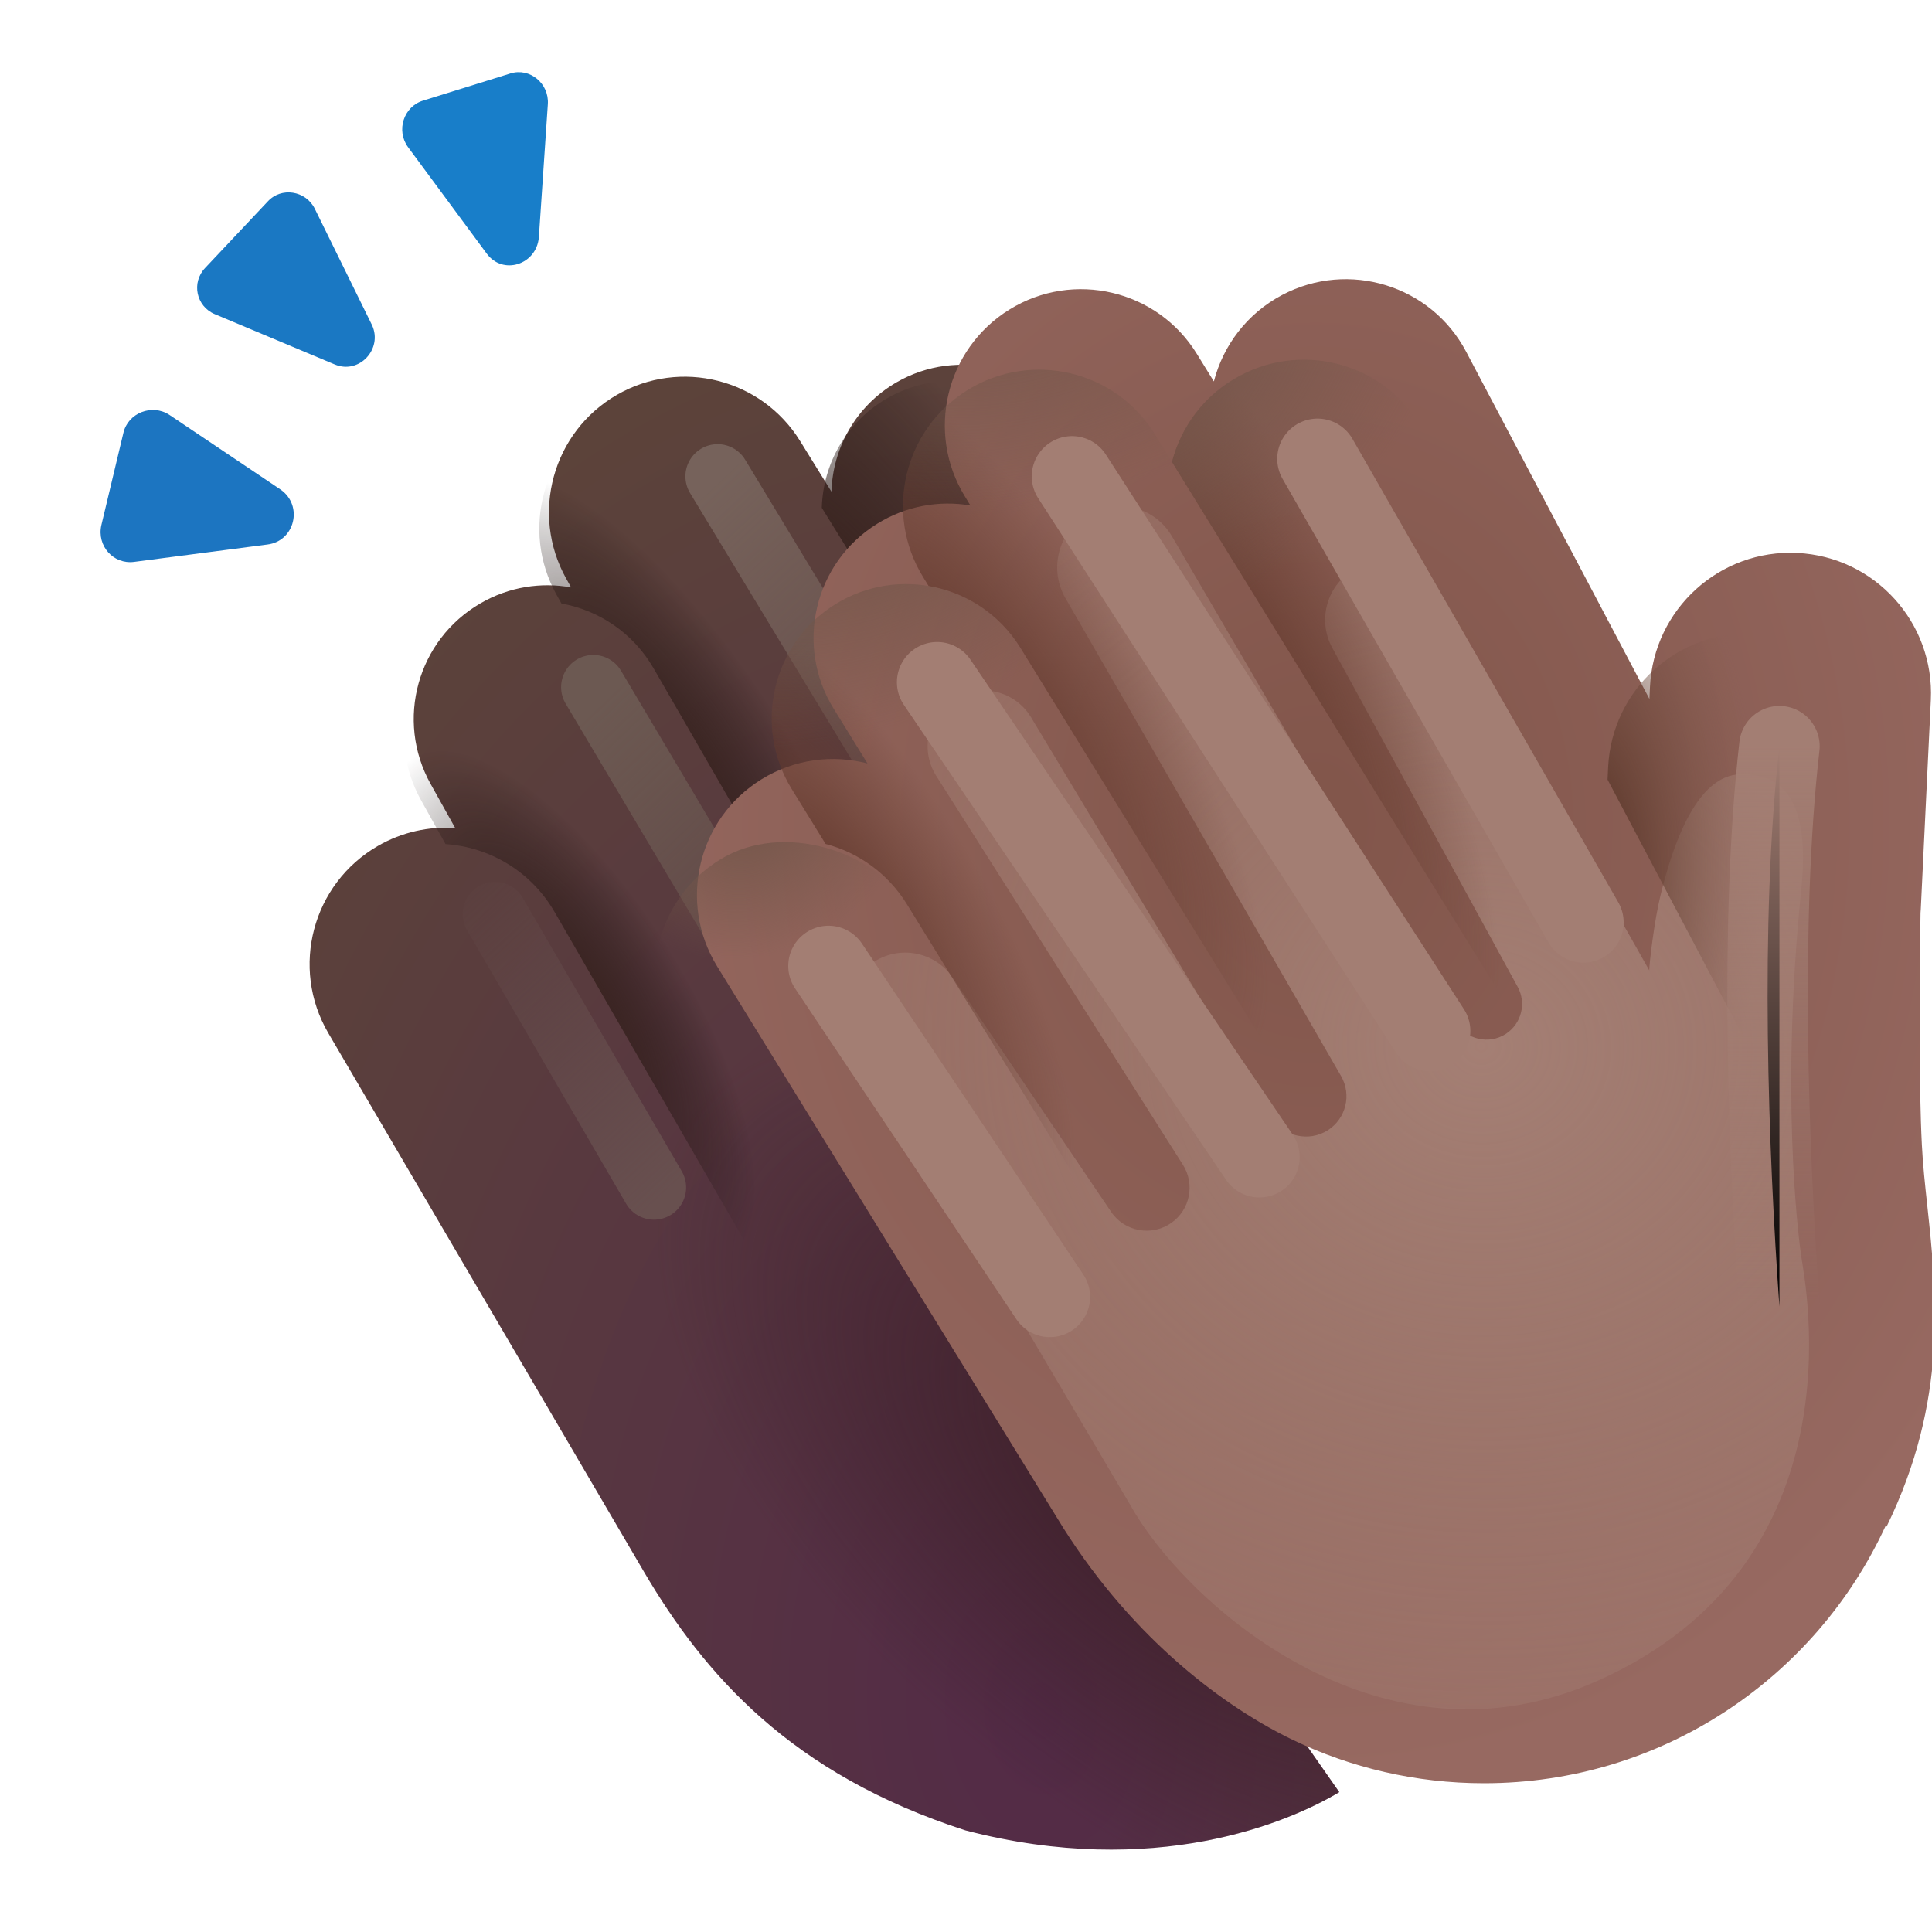 <svg viewBox="1 1 30 30" xmlns="http://www.w3.org/2000/svg">
<g filter="url(#filter0_i_20020_3488)">
<path d="M13.761 8.885C13.78 8.205 14.141 7.551 14.773 7.186C15.721 6.639 16.933 6.944 17.508 7.876L21.316 14.048C21.966 15.101 21.612 16.482 20.537 17.093C19.483 17.693 18.141 17.319 17.55 16.259L17.29 15.793C17.159 16.402 16.78 16.956 16.194 17.289C15.728 17.554 15.208 17.636 14.717 17.558L14.748 17.612C15.079 18.184 15.113 18.848 14.899 19.423L21.646 29.078C20.865 29.547 18.779 30.437 15.841 29.672C13.13 28.797 11.787 27.25 10.849 25.656L5.947 17.29C5.355 16.276 5.7 14.974 6.717 14.386C7.095 14.168 7.513 14.08 7.918 14.107L7.537 13.424C6.985 12.434 7.331 11.184 8.313 10.617C8.755 10.361 9.252 10.287 9.718 10.371L9.641 10.233C9.081 9.227 9.431 7.958 10.428 7.382C11.415 6.813 12.675 7.13 13.274 8.098L13.761 8.885Z" fill="url(#paint0_radial_20020_3488)"/>
<path d="M13.761 8.885C13.78 8.205 14.141 7.551 14.773 7.186C15.721 6.639 16.933 6.944 17.508 7.876L21.316 14.048C21.966 15.101 21.612 16.482 20.537 17.093C19.483 17.693 18.141 17.319 17.55 16.259L17.29 15.793C17.159 16.402 16.78 16.956 16.194 17.289C15.728 17.554 15.208 17.636 14.717 17.558L14.748 17.612C15.079 18.184 15.113 18.848 14.899 19.423L21.646 29.078C20.865 29.547 18.779 30.437 15.841 29.672C13.13 28.797 11.787 27.25 10.849 25.656L5.947 17.29C5.355 16.276 5.7 14.974 6.717 14.386C7.095 14.168 7.513 14.08 7.918 14.107L7.537 13.424C6.985 12.434 7.331 11.184 8.313 10.617C8.755 10.361 9.252 10.287 9.718 10.371L9.641 10.233C9.081 9.227 9.431 7.958 10.428 7.382C11.415 6.813 12.675 7.13 13.274 8.098L13.761 8.885Z" fill="url(#paint1_radial_20020_3488)"/>
</g>
<path d="M8.313 10.617C7.331 11.184 6.985 12.434 7.537 13.424L7.918 14.107C8.599 14.153 9.245 14.527 9.612 15.162L12.871 20.808C13.256 20.814 13.648 20.716 14.003 20.502C14.997 19.902 15.329 18.617 14.748 17.612L11.148 11.376C10.575 10.384 9.305 10.043 8.313 10.617Z" fill="url(#paint2_radial_20020_3488)"/>
<path d="M10.428 7.382C9.431 7.958 9.081 9.227 9.641 10.233L9.718 10.371C10.298 10.476 10.83 10.826 11.148 11.376L14.717 17.559C15.208 17.636 15.728 17.554 16.194 17.289C17.311 16.653 17.678 15.217 17.001 14.123L13.274 8.099C12.675 7.13 11.415 6.813 10.428 7.382Z" fill="url(#paint3_radial_20020_3488)"/>
<path d="M13.761 8.885L17.001 14.123C17.323 14.643 17.409 15.241 17.29 15.793L17.55 16.259C18.141 17.319 19.483 17.693 20.537 17.093C21.612 16.482 21.966 15.101 21.316 14.048L17.508 7.876C16.933 6.944 15.721 6.639 14.773 7.186C14.141 7.551 13.78 8.205 13.761 8.885Z" fill="url(#paint4_radial_20020_3488)"/>
<g filter="url(#filter1_f_20020_3488)">
<path d="M8.685 15.194L11.154 19.439" stroke="url(#paint5_linear_20020_3488)" stroke-linecap="round"/>
</g>
<g filter="url(#filter2_f_20020_3488)">
<path d="M10.213 11.67L12.407 15.365" stroke="url(#paint6_linear_20020_3488)" stroke-linecap="round"/>
</g>
<g filter="url(#filter3_f_20020_3488)">
<path d="M12.143 8.397L15.16 13.378" stroke="url(#paint7_linear_20020_3488)" stroke-linecap="round"/>
</g>
<g filter="url(#filter4_ii_20020_3488)">
<path d="M8.457 4.887L7.237 3.236C7.047 2.978 7.167 2.606 7.467 2.513L8.827 2.09C9.127 1.997 9.427 2.245 9.407 2.565L9.267 4.64C9.227 5.063 8.707 5.228 8.457 4.887Z" fill="#187EC9"/>
</g>
<g filter="url(#filter5_ii_20020_3488)">
<path d="M6.097 6.509L4.237 5.729C3.947 5.609 3.867 5.239 4.087 5.009L5.057 3.979C5.267 3.749 5.647 3.809 5.787 4.089L6.677 5.899C6.847 6.269 6.477 6.669 6.097 6.509Z" fill="#1A78C3"/>
</g>
<g filter="url(#filter6_ii_20020_3488)">
<path d="M5.053 9.305L2.981 9.575C2.66 9.616 2.401 9.326 2.474 9.004L2.816 7.572C2.888 7.261 3.261 7.116 3.53 7.292L5.26 8.454C5.612 8.703 5.477 9.253 5.053 9.305Z" fill="#1C75C1"/>
</g>
<g filter="url(#filter7_ii_20020_3488)">
<path d="M20.429 29.269C21.326 29.699 22.332 29.94 23.393 29.94C26.158 29.94 28.541 28.305 29.628 25.948L29.646 25.953C30.601 23.993 30.424 22.346 30.278 20.98C30.242 20.648 30.208 20.331 30.193 20.031C30.146 19.124 30.154 17.585 30.172 16.426C30.174 16.407 30.175 16.387 30.176 16.367L30.332 13.121C30.39 11.917 29.461 10.894 28.257 10.836C27.053 10.778 26.03 11.707 25.971 12.911L25.962 13.103L23.116 7.711C22.572 6.679 21.292 6.286 20.26 6.83C19.712 7.119 19.343 7.616 19.199 8.173L18.934 7.744C18.323 6.751 17.019 6.443 16.027 7.055C15.034 7.667 14.723 8.969 15.335 9.962L15.419 10.099C14.937 10.017 14.424 10.103 13.975 10.38C12.994 10.984 12.689 12.27 13.293 13.251L13.82 14.105C13.281 13.964 12.688 14.035 12.176 14.35C11.183 14.962 10.875 16.263 11.486 17.256L16.864 25.981C17.974 27.734 19.392 28.771 20.429 29.269Z" fill="url(#paint8_radial_20020_3488)"/>
</g>
<g filter="url(#filter8_f_20020_3488)">
<path d="M18.633 24.509L14.286 17.14C14.049 16.737 14.162 16.219 14.547 15.952C14.956 15.668 15.517 15.773 15.796 16.185L18.253 19.817C18.462 20.126 18.884 20.203 19.189 19.989C19.48 19.784 19.559 19.387 19.368 19.086L15.539 13.05C15.299 12.672 15.386 12.174 15.741 11.9C16.151 11.585 16.745 11.697 17.011 12.14L20.744 18.345C20.926 18.647 21.321 18.74 21.619 18.55C21.901 18.369 21.991 17.999 21.824 17.709L17.544 10.288C17.268 9.809 17.455 9.196 17.951 8.952C18.401 8.731 18.946 8.895 19.198 9.328L23.604 16.869C23.763 17.142 24.118 17.226 24.383 17.054C24.625 16.896 24.705 16.578 24.567 16.325L21.688 11.061C21.447 10.619 21.61 10.066 22.052 9.827C22.487 9.591 23.03 9.747 23.274 10.178L26.609 16.066C26.613 15.942 26.685 15.315 26.782 14.913C27.112 13.554 27.557 13.023 28.04 13.023C28.542 13.023 29.132 13.237 28.97 14.811C28.651 17.937 28.912 20.104 28.97 20.511C29.029 20.918 29.923 25.273 25.794 27.105C22.491 28.57 19.554 26.011 18.633 24.509Z" fill="url(#paint9_radial_20020_3488)"/>
</g>
<rect x="10.379" y="15.458" width="4.224" height="14.575" rx="2.112" transform="rotate(-31.647 10.379 15.458)" fill="url(#paint10_radial_20020_3488)"/>
<path d="M13.975 10.38C12.994 10.984 12.689 12.27 13.293 13.251L13.82 14.105C14.327 14.238 14.785 14.559 15.082 15.04L19.969 22.969C20.499 23.105 21.081 23.034 21.584 22.725C22.564 22.12 22.87 20.834 22.265 19.854L16.846 11.061C16.241 10.08 14.956 9.775 13.975 10.38Z" fill="url(#paint11_radial_20020_3488)"/>
<path d="M13.975 10.38C12.994 10.984 12.689 12.27 13.293 13.251L13.82 14.105C14.327 14.238 14.785 14.559 15.082 15.04L19.969 22.969C20.499 23.105 21.081 23.034 21.584 22.725C22.564 22.12 22.87 20.834 22.265 19.854L16.846 11.061C16.241 10.08 14.956 9.775 13.975 10.38Z" fill="url(#paint12_radial_20020_3488)"/>
<path d="M16.027 7.055C15.034 7.667 14.723 8.97 15.335 9.962L15.419 10.099C15.99 10.196 16.518 10.529 16.846 11.061L22.16 19.683C22.652 19.769 23.177 19.683 23.635 19.4C24.628 18.788 24.939 17.486 24.327 16.493L18.934 7.744C18.323 6.751 17.019 6.443 16.027 7.055Z" fill="url(#paint13_radial_20020_3488)"/>
<path d="M16.027 7.055C15.034 7.667 14.723 8.97 15.335 9.962L15.419 10.099C15.99 10.196 16.518 10.529 16.846 11.061L22.16 19.683C22.652 19.769 23.177 19.683 23.635 19.4C24.628 18.788 24.939 17.486 24.327 16.493L18.934 7.744C18.323 6.751 17.019 6.443 16.027 7.055Z" fill="url(#paint14_radial_20020_3488)"/>
<path d="M19.199 8.173L24.327 16.493C24.794 17.25 24.724 18.188 24.223 18.862C24.792 19.827 26.028 20.183 27.029 19.654C28.061 19.11 28.458 17.831 27.913 16.8L23.116 7.711C22.572 6.679 21.292 6.286 20.26 6.83C19.712 7.119 19.343 7.616 19.199 8.173Z" fill="url(#paint15_radial_20020_3488)"/>
<path d="M19.199 8.173L24.327 16.493C24.794 17.25 24.724 18.188 24.223 18.862C24.792 19.827 26.028 20.183 27.029 19.654C28.061 19.11 28.458 17.831 27.913 16.8L23.116 7.711C22.572 6.679 21.292 6.286 20.26 6.83C19.712 7.119 19.343 7.616 19.199 8.173Z" fill="url(#paint16_radial_20020_3488)"/>
<path d="M28.715 18.323L25.962 13.106L25.971 12.911C26.03 11.707 27.053 10.778 28.257 10.836C29.461 10.894 30.39 11.917 30.332 13.122L30.176 16.367C30.132 17.282 29.53 18.039 28.715 18.323Z" fill="url(#paint17_radial_20020_3488)"/>
<g filter="url(#filter9_f_20020_3488)">
<path d="M13.865 16L17.302 21.138" stroke="#A37E73" stroke-width="1.25" stroke-linecap="round"/>
</g>
<g filter="url(#filter10_f_20020_3488)">
<path d="M15.552 11.594L20.556 18.969" stroke="#A37E73" stroke-width="1.25" stroke-linecap="round"/>
</g>
<g filter="url(#filter11_f_20020_3488)">
<path d="M17.646 8.397L23.207 17.01" stroke="#A37E73" stroke-width="1.25" stroke-linecap="round"/>
</g>
<g filter="url(#filter12_f_20020_3488)">
<path d="M21.458 8.125L25.587 15.323" stroke="#A37E73" stroke-width="1.25" stroke-linecap="round"/>
</g>
<g filter="url(#filter13_f_20020_3488)">
<path d="M28.631 12.587C28.32 15.32 28.462 18.926 28.631 21.288" stroke="url(#paint18_linear_20020_3488)" stroke-width="1.25" stroke-linecap="round"/>
</g>
<defs>
<filter id="filter0_i_20020_3488" x="5.658" y="6.665" width="16.138" height="23.306" filterUnits="userSpaceOnUse" color-interpolation-filters="sRGB">
<feFlood flood-opacity="0" result="BackgroundImageFix"/>
<feBlend mode="normal" in="SourceGraphic" in2="BackgroundImageFix" result="shape"/>
<feColorMatrix in="SourceAlpha" type="matrix" values="0 0 0 0 0 0 0 0 0 0 0 0 0 0 0 0 0 0 127 0" result="hardAlpha"/>
<feOffset dx="0.15" dy="-0.25"/>
<feGaussianBlur stdDeviation="0.25"/>
<feComposite in2="hardAlpha" operator="arithmetic" k2="-1" k3="1"/>
<feColorMatrix type="matrix" values="0 0 0 0 0.384 0 0 0 0 0.267 0 0 0 0 0.314 0 0 0 1 0"/>
<feBlend mode="normal" in2="shape" result="effect1_innerShadow_20020_3488"/>
</filter>
<filter id="filter1_f_20020_3488" x="7.434" y="13.944" width="4.97" height="6.745" filterUnits="userSpaceOnUse" color-interpolation-filters="sRGB">
<feFlood flood-opacity="0" result="BackgroundImageFix"/>
<feBlend mode="normal" in="SourceGraphic" in2="BackgroundImageFix" result="shape"/>
<feGaussianBlur stdDeviation="0.375" result="effect1_foregroundBlur_20020_3488"/>
</filter>
<filter id="filter2_f_20020_3488" x="8.963" y="10.42" width="4.694" height="6.195" filterUnits="userSpaceOnUse" color-interpolation-filters="sRGB">
<feFlood flood-opacity="0" result="BackgroundImageFix"/>
<feBlend mode="normal" in="SourceGraphic" in2="BackgroundImageFix" result="shape"/>
<feGaussianBlur stdDeviation="0.375" result="effect1_foregroundBlur_20020_3488"/>
</filter>
<filter id="filter3_f_20020_3488" x="10.893" y="7.147" width="5.517" height="7.481" filterUnits="userSpaceOnUse" color-interpolation-filters="sRGB">
<feFlood flood-opacity="0" result="BackgroundImageFix"/>
<feBlend mode="normal" in="SourceGraphic" in2="BackgroundImageFix" result="shape"/>
<feGaussianBlur stdDeviation="0.375" result="effect1_foregroundBlur_20020_3488"/>
</filter>
<filter id="filter4_ii_20020_3488" x="6.996" y="1.97" width="2.662" height="3.25" filterUnits="userSpaceOnUse" color-interpolation-filters="sRGB">
<feFlood flood-opacity="0" result="BackgroundImageFix"/>
<feBlend mode="normal" in="SourceGraphic" in2="BackgroundImageFix" result="shape"/>
<feColorMatrix in="SourceAlpha" type="matrix" values="0 0 0 0 0 0 0 0 0 0 0 0 0 0 0 0 0 0 127 0" result="hardAlpha"/>
<feOffset dx="-0.15" dy="0.15"/>
<feGaussianBlur stdDeviation="0.15"/>
<feComposite in2="hardAlpha" operator="arithmetic" k2="-1" k3="1"/>
<feColorMatrix type="matrix" values="0 0 0 0 0.11 0 0 0 0 0.58 0 0 0 0 0.906 0 0 0 1 0"/>
<feBlend mode="normal" in2="shape" result="effect1_innerShadow_20020_3488"/>
<feColorMatrix in="SourceAlpha" type="matrix" values="0 0 0 0 0 0 0 0 0 0 0 0 0 0 0 0 0 0 127 0" result="hardAlpha"/>
<feOffset dx="0.25" dy="-0.1"/>
<feGaussianBlur stdDeviation="0.2"/>
<feComposite in2="hardAlpha" operator="arithmetic" k2="-1" k3="1"/>
<feColorMatrix type="matrix" values="0 0 0 0 0.086 0 0 0 0 0.318 0 0 0 0 0.655 0 0 0 1 0"/>
<feBlend mode="normal" in2="effect1_innerShadow_20020_3488" result="effect2_innerShadow_20020_3488"/>
</filter>
<filter id="filter5_ii_20020_3488" x="3.811" y="3.838" width="3.158" height="2.858" filterUnits="userSpaceOnUse" color-interpolation-filters="sRGB">
<feFlood flood-opacity="0" result="BackgroundImageFix"/>
<feBlend mode="normal" in="SourceGraphic" in2="BackgroundImageFix" result="shape"/>
<feColorMatrix in="SourceAlpha" type="matrix" values="0 0 0 0 0 0 0 0 0 0 0 0 0 0 0 0 0 0 127 0" result="hardAlpha"/>
<feOffset dx="-0.15" dy="0.15"/>
<feGaussianBlur stdDeviation="0.15"/>
<feComposite in2="hardAlpha" operator="arithmetic" k2="-1" k3="1"/>
<feColorMatrix type="matrix" values="0 0 0 0 0.114 0 0 0 0 0.569 0 0 0 0 0.898 0 0 0 1 0"/>
<feBlend mode="normal" in2="shape" result="effect1_innerShadow_20020_3488"/>
<feColorMatrix in="SourceAlpha" type="matrix" values="0 0 0 0 0 0 0 0 0 0 0 0 0 0 0 0 0 0 127 0" result="hardAlpha"/>
<feOffset dx="0.25"/>
<feGaussianBlur stdDeviation="0.2"/>
<feComposite in2="hardAlpha" operator="arithmetic" k2="-1" k3="1"/>
<feColorMatrix type="matrix" values="0 0 0 0 0.078 0 0 0 0 0.341 0 0 0 0 0.588 0 0 0 1 0"/>
<feBlend mode="normal" in2="effect1_innerShadow_20020_3488" result="effect2_innerShadow_20020_3488"/>
</filter>
<filter id="filter6_ii_20020_3488" x="2.311" y="7.216" width="3.4" height="2.513" filterUnits="userSpaceOnUse" color-interpolation-filters="sRGB">
<feFlood flood-opacity="0" result="BackgroundImageFix"/>
<feBlend mode="normal" in="SourceGraphic" in2="BackgroundImageFix" result="shape"/>
<feColorMatrix in="SourceAlpha" type="matrix" values="0 0 0 0 0 0 0 0 0 0 0 0 0 0 0 0 0 0 127 0" result="hardAlpha"/>
<feOffset dx="-0.15" dy="0.15"/>
<feGaussianBlur stdDeviation="0.15"/>
<feComposite in2="hardAlpha" operator="arithmetic" k2="-1" k3="1"/>
<feColorMatrix type="matrix" values="0 0 0 0 0.114 0 0 0 0 0.557 0 0 0 0 0.875 0 0 0 1 0"/>
<feBlend mode="normal" in2="shape" result="effect1_innerShadow_20020_3488"/>
<feColorMatrix in="SourceAlpha" type="matrix" values="0 0 0 0 0 0 0 0 0 0 0 0 0 0 0 0 0 0 127 0" result="hardAlpha"/>
<feOffset dx="0.25"/>
<feGaussianBlur stdDeviation="0.2"/>
<feComposite in2="hardAlpha" operator="arithmetic" k2="-1" k3="1"/>
<feColorMatrix type="matrix" values="0 0 0 0 0.094 0 0 0 0 0.302 0 0 0 0 0.604 0 0 0 1 0"/>
<feBlend mode="normal" in2="effect1_innerShadow_20020_3488" result="effect2_innerShadow_20020_3488"/>
</filter>
<filter id="filter7_ii_20020_3488" x="11.172" y="5.585" width="19.722" height="24.355" filterUnits="userSpaceOnUse" color-interpolation-filters="sRGB">
<feFlood flood-opacity="0" result="BackgroundImageFix"/>
<feBlend mode="normal" in="SourceGraphic" in2="BackgroundImageFix" result="shape"/>
<feColorMatrix in="SourceAlpha" type="matrix" values="0 0 0 0 0 0 0 0 0 0 0 0 0 0 0 0 0 0 127 0" result="hardAlpha"/>
<feOffset dx="0.5" dy="-1"/>
<feGaussianBlur stdDeviation="1"/>
<feComposite in2="hardAlpha" operator="arithmetic" k2="-1" k3="1"/>
<feColorMatrix type="matrix" values="0 0 0 0 0.482 0 0 0 0 0.251 0 0 0 0 0.384 0 0 0 1 0"/>
<feBlend mode="normal" in2="shape" result="effect1_innerShadow_20020_3488"/>
<feColorMatrix in="SourceAlpha" type="matrix" values="0 0 0 0 0 0 0 0 0 0 0 0 0 0 0 0 0 0 127 0" result="hardAlpha"/>
<feOffset dx="0.15" dy="-0.25"/>
<feGaussianBlur stdDeviation="0.2"/>
<feComposite in2="hardAlpha" operator="arithmetic" k2="-1" k3="1"/>
<feColorMatrix type="matrix" values="0 0 0 0 0.502 0 0 0 0 0.29 0 0 0 0 0.467 0 0 0 1 0"/>
<feBlend mode="normal" in2="effect1_innerShadow_20020_3488" result="effect2_innerShadow_20020_3488"/>
</filter>
<filter id="filter8_f_20020_3488" x="12.162" y="6.854" width="18.929" height="22.689" filterUnits="userSpaceOnUse" color-interpolation-filters="sRGB">
<feFlood flood-opacity="0" result="BackgroundImageFix"/>
<feBlend mode="normal" in="SourceGraphic" in2="BackgroundImageFix" result="shape"/>
<feGaussianBlur stdDeviation="1" result="effect1_foregroundBlur_20020_3488"/>
</filter>
<filter id="filter9_f_20020_3488" x="11.99" y="14.125" width="7.187" height="8.888" filterUnits="userSpaceOnUse" color-interpolation-filters="sRGB">
<feFlood flood-opacity="0" result="BackgroundImageFix"/>
<feBlend mode="normal" in="SourceGraphic" in2="BackgroundImageFix" result="shape"/>
<feGaussianBlur stdDeviation="0.625" result="effect1_foregroundBlur_20020_3488"/>
</filter>
<filter id="filter10_f_20020_3488" x="13.677" y="9.719" width="8.754" height="11.125" filterUnits="userSpaceOnUse" color-interpolation-filters="sRGB">
<feFlood flood-opacity="0" result="BackgroundImageFix"/>
<feBlend mode="normal" in="SourceGraphic" in2="BackgroundImageFix" result="shape"/>
<feGaussianBlur stdDeviation="0.625" result="effect1_foregroundBlur_20020_3488"/>
</filter>
<filter id="filter11_f_20020_3488" x="15.771" y="6.522" width="9.312" height="12.363" filterUnits="userSpaceOnUse" color-interpolation-filters="sRGB">
<feFlood flood-opacity="0" result="BackgroundImageFix"/>
<feBlend mode="normal" in="SourceGraphic" in2="BackgroundImageFix" result="shape"/>
<feGaussianBlur stdDeviation="0.625" result="effect1_foregroundBlur_20020_3488"/>
</filter>
<filter id="filter12_f_20020_3488" x="19.583" y="6.25" width="7.879" height="10.948" filterUnits="userSpaceOnUse" color-interpolation-filters="sRGB">
<feFlood flood-opacity="0" result="BackgroundImageFix"/>
<feBlend mode="normal" in="SourceGraphic" in2="BackgroundImageFix" result="shape"/>
<feGaussianBlur stdDeviation="0.625" result="effect1_foregroundBlur_20020_3488"/>
</filter>
<filter id="filter13_f_20020_3488" x="26.572" y="10.712" width="3.934" height="12.452" filterUnits="userSpaceOnUse" color-interpolation-filters="sRGB">
<feFlood flood-opacity="0" result="BackgroundImageFix"/>
<feBlend mode="normal" in="SourceGraphic" in2="BackgroundImageFix" result="shape"/>
<feGaussianBlur stdDeviation="0.625" result="effect1_foregroundBlur_20020_3488"/>
</filter>
<radialGradient id="paint0_radial_20020_3488" cx="0" cy="0" r="1" gradientUnits="userSpaceOnUse" gradientTransform="translate(16.926 27.696) rotate(-93.888) scale(21.607 14.983)">
<stop stop-color="#532A47"/>
<stop offset="1" stop-color="#5C433A"/>
<stop offset="1" stop-color="#5C433A"/>
</radialGradient>
<radialGradient id="paint1_radial_20020_3488" cx="0" cy="0" r="1" gradientUnits="userSpaceOnUse" gradientTransform="translate(19.325 24.541) rotate(-141.582) scale(9.813 5.067)">
<stop stop-color="#3B1F26"/>
<stop offset="1" stop-color="#3B1F26" stop-opacity="0"/>
</radialGradient>
<radialGradient id="paint2_radial_20020_3488" cx="0" cy="0" r="1" gradientUnits="userSpaceOnUse" gradientTransform="translate(9.862 16.667) rotate(58.092) scale(4.616 1.793)">
<stop stop-color="#3B241D"/>
<stop offset="1" stop-color="#110808" stop-opacity="0"/>
</radialGradient>
<radialGradient id="paint3_radial_20020_3488" cx="0" cy="0" r="1" gradientUnits="userSpaceOnUse" gradientTransform="translate(11.451 13.23) rotate(57.875) scale(5.63 1.955)">
<stop stop-color="#3B241D"/>
<stop offset="1" stop-color="#110808" stop-opacity="0"/>
</radialGradient>
<radialGradient id="paint4_radial_20020_3488" cx="0" cy="0" r="1" gradientUnits="userSpaceOnUse" gradientTransform="translate(13.761 10.975) rotate(58.398) scale(7.52 3.852)">
<stop stop-color="#3B241D"/>
<stop offset="1" stop-color="#110808" stop-opacity="0"/>
</radialGradient>
<linearGradient id="paint5_linear_20020_3488" x1="11.28" y1="19.583" x2="7.186" y2="15.141" gradientUnits="userSpaceOnUse">
<stop stop-color="#68504F"/>
<stop offset="1" stop-color="#68504F" stop-opacity="0"/>
</linearGradient>
<linearGradient id="paint6_linear_20020_3488" x1="10.213" y1="12.01" x2="16.106" y2="18.17" gradientUnits="userSpaceOnUse">
<stop stop-color="#6C5952"/>
<stop offset="1" stop-color="#6C5952" stop-opacity="0"/>
</linearGradient>
<linearGradient id="paint7_linear_20020_3488" x1="12.93" y1="7.722" x2="19.254" y2="14.5" gradientUnits="userSpaceOnUse">
<stop stop-color="#76625B"/>
<stop offset="1" stop-color="#76625B" stop-opacity="0"/>
</linearGradient>
<radialGradient id="paint8_radial_20020_3488" cx="0" cy="0" r="1" gradientUnits="userSpaceOnUse" gradientTransform="translate(20.783 15.035) rotate(90) scale(14.905 12.267)">
<stop stop-color="#81554A"/>
<stop offset="1" stop-color="#976961"/>
</radialGradient>
<radialGradient id="paint9_radial_20020_3488" cx="0" cy="0" r="1" gradientUnits="userSpaceOnUse" gradientTransform="translate(23.984 17.243) rotate(98.666) scale(16.634 18.04)">
<stop stop-color="#A47F74"/>
<stop offset="1" stop-color="#A47F74" stop-opacity="0"/>
</radialGradient>
<radialGradient id="paint10_radial_20020_3488" cx="0" cy="0" r="1" gradientUnits="userSpaceOnUse" gradientTransform="translate(13.22 15.078) rotate(102.538) scale(2.222 2.569)">
<stop stop-color="#73564A"/>
<stop offset="1" stop-color="#73564A" stop-opacity="0"/>
</radialGradient>
<radialGradient id="paint11_radial_20020_3488" cx="0" cy="0" r="1" gradientUnits="userSpaceOnUse" gradientTransform="translate(14.102 15.115) rotate(58.6) scale(5.965 2.123)">
<stop stop-color="#643A2E"/>
<stop offset="1" stop-color="#643A2E" stop-opacity="0"/>
</radialGradient>
<radialGradient id="paint12_radial_20020_3488" cx="0" cy="0" r="1" gradientUnits="userSpaceOnUse" gradientTransform="translate(14.268 8.866) rotate(71.222) scale(3.492 5.588)">
<stop stop-color="#73564A"/>
<stop offset="1" stop-color="#73564A" stop-opacity="0"/>
</radialGradient>
<radialGradient id="paint13_radial_20020_3488" cx="0" cy="0" r="1" gradientUnits="userSpaceOnUse" gradientTransform="translate(16.143 11.79) rotate(55.602) scale(7.156 2.545)">
<stop stop-color="#643A2E"/>
<stop offset="1" stop-color="#643A2E" stop-opacity="0"/>
</radialGradient>
<radialGradient id="paint14_radial_20020_3488" cx="0" cy="0" r="1" gradientUnits="userSpaceOnUse" gradientTransform="translate(16.615 4.932) rotate(78.146) scale(3.999 6.41)">
<stop stop-color="#73564A"/>
<stop offset="1" stop-color="#73564A" stop-opacity="0"/>
</radialGradient>
<radialGradient id="paint15_radial_20020_3488" cx="0" cy="0" r="1" gradientUnits="userSpaceOnUse" gradientTransform="translate(20.054 11.214) rotate(60.275) scale(7.31 2.5)">
<stop stop-color="#643A2E"/>
<stop offset="1" stop-color="#643A2E" stop-opacity="0"/>
</radialGradient>
<radialGradient id="paint16_radial_20020_3488" cx="0" cy="0" r="1" gradientUnits="userSpaceOnUse" gradientTransform="translate(18.93 6.287) rotate(41.952) scale(3.957 5.798)">
<stop stop-color="#73564A"/>
<stop offset="1" stop-color="#73564A" stop-opacity="0"/>
</radialGradient>
<radialGradient id="paint17_radial_20020_3488" cx="0" cy="0" r="1" gradientUnits="userSpaceOnUse" gradientTransform="translate(25.542 14.578) rotate(-89.085) scale(6.209 2.81)">
<stop offset="0.151" stop-color="#5C382B"/>
<stop offset="1" stop-color="#7F594C" stop-opacity="0"/>
</radialGradient>
<linearGradient id="paint18_linear_20020_3488" x1="28.539" y1="12.587" x2="28.539" y2="21.288" gradientUnits="userSpaceOnUse">
<stop stop-color="#A37E73"/>
<stop offset="1" stop-color="#A37E73" stop-opacity="0"/>
</linearGradient>
</defs>
</svg>
